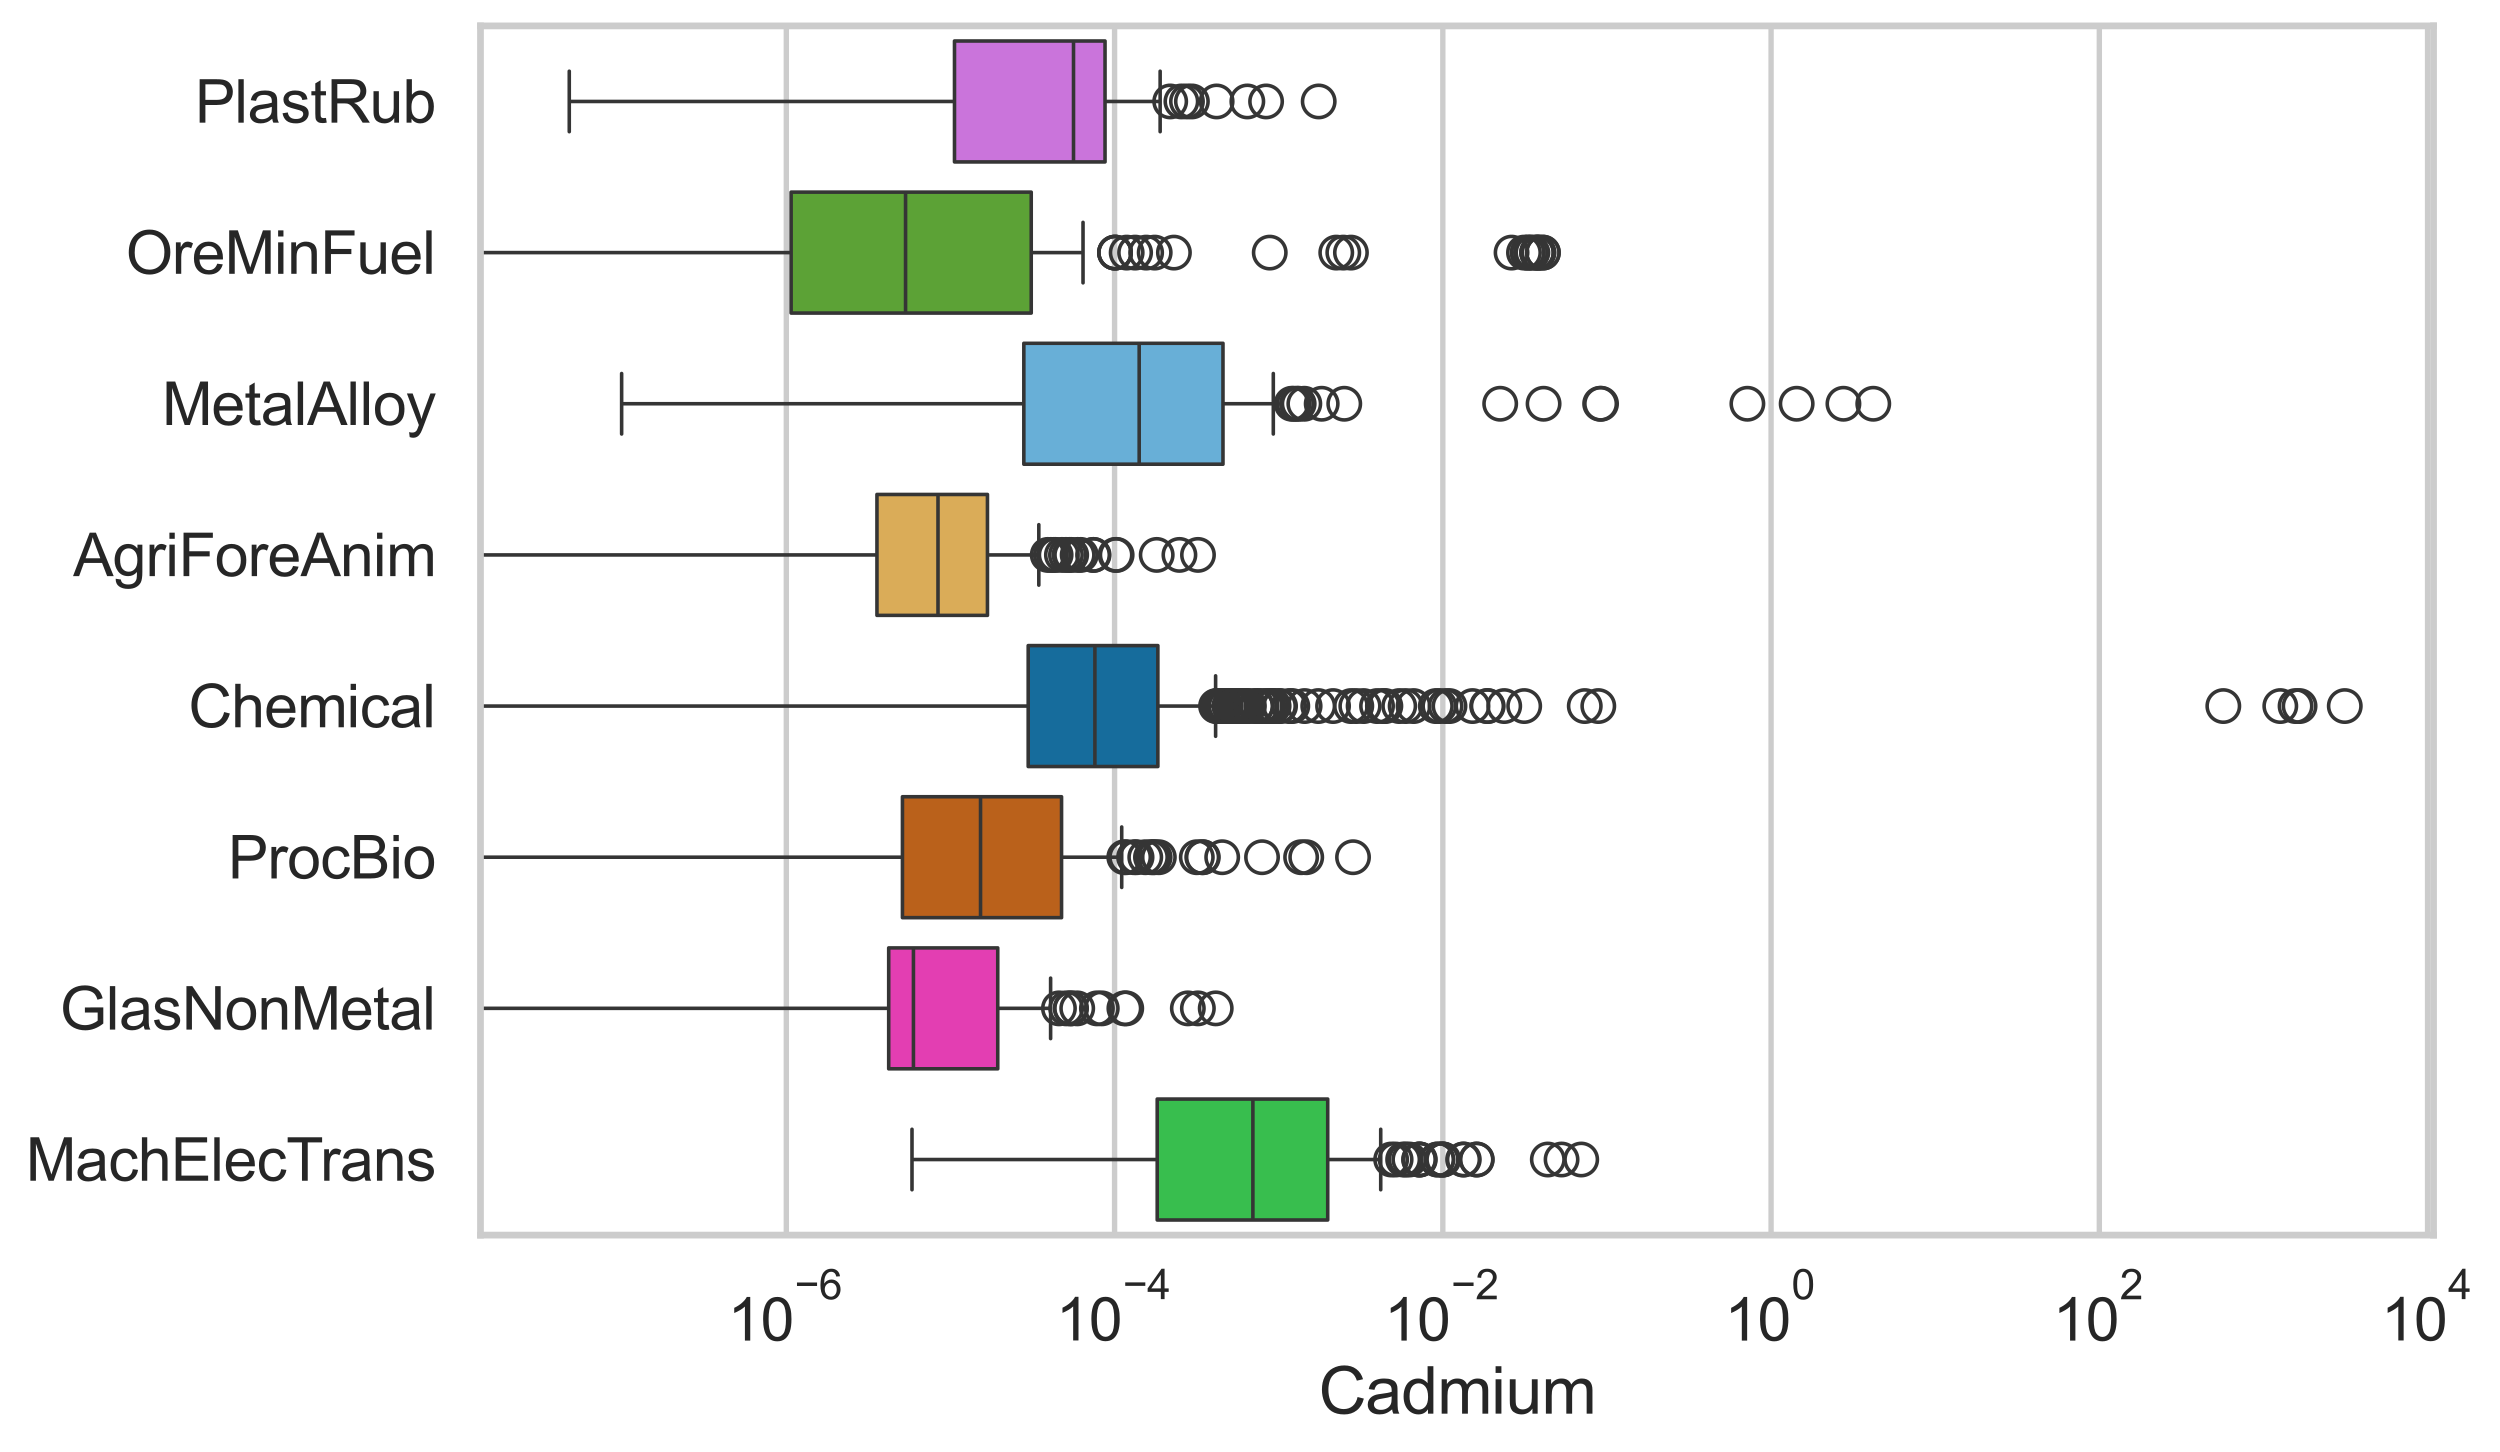<?xml version="1.0" encoding="utf-8" standalone="no"?>
<!DOCTYPE svg PUBLIC "-//W3C//DTD SVG 1.1//EN"
  "http://www.w3.org/Graphics/SVG/1.1/DTD/svg11.dtd">
<svg xmlns:xlink="http://www.w3.org/1999/xlink" width="695.625pt" height="404.121pt" viewBox="0 0 695.625 404.121" xmlns="http://www.w3.org/2000/svg" version="1.1">
 <defs>
  <style type="text/css">*{stroke-linejoin: round; stroke-linecap: butt}</style>
 </defs>
 <g id="figure_1">
  <g id="patch_1">
   <path d="M 0 404.121 
L 695.625 404.121 
L 695.625 0 
L 0 0 
z
" style="fill: #ffffff"/>
  </g>
  <g id="axes_1">
   <g id="patch_2">
    <path d="M 133.697 343.665 
L 677.133 343.665 
L 677.133 7.2 
L 133.697 7.2 
z
" style="fill: #ffffff"/>
   </g>
   <g id="matplotlib.axis_1">
    <g id="xtick_1">
     <g id="line2d_1">
      <path d="M 218.795 343.665 
L 218.795 7.2 
" clip-path="url(#pf2d8fa4c15)" style="fill: none; stroke: #cccccc; stroke-width: 1.5; stroke-linecap: round"/>
     </g>
     <g id="text_1">
      <!-- $\mathdefault{10^{-6}}$ -->
      <g style="fill: #262626" transform="translate(202.46 373.18) scale(0.165 -0.165)">
       <defs>
        <path id="ArialMT-31" d="M 2384 0 
L 1822 0 
L 1822 3584 
Q 1619 3391 1289 3197 
Q 959 3003 697 2906 
L 697 3450 
Q 1169 3672 1522 3987 
Q 1875 4303 2022 4600 
L 2384 4600 
L 2384 0 
z
" transform="scale(0.016)"/>
        <path id="ArialMT-30" d="M 266 2259 
Q 266 3072 433 3567 
Q 600 4063 929 4331 
Q 1259 4600 1759 4600 
Q 2128 4600 2406 4451 
Q 2684 4303 2865 4023 
Q 3047 3744 3150 3342 
Q 3253 2941 3253 2259 
Q 3253 1453 3087 958 
Q 2922 463 2592 192 
Q 2263 -78 1759 -78 
Q 1097 -78 719 397 
Q 266 969 266 2259 
z
M 844 2259 
Q 844 1131 1108 757 
Q 1372 384 1759 384 
Q 2147 384 2411 759 
Q 2675 1134 2675 2259 
Q 2675 3391 2411 3762 
Q 2147 4134 1753 4134 
Q 1366 4134 1134 3806 
Q 844 3388 844 2259 
z
" transform="scale(0.016)"/>
        <path id="ArialMT-2212" d="M 3381 1997 
L 356 1997 
L 356 2522 
L 3381 2522 
L 3381 1997 
z
" transform="scale(0.016)"/>
        <path id="ArialMT-36" d="M 3184 3459 
L 2625 3416 
Q 2550 3747 2413 3897 
Q 2184 4138 1850 4138 
Q 1581 4138 1378 3988 
Q 1113 3794 959 3422 
Q 806 3050 800 2363 
Q 1003 2672 1297 2822 
Q 1591 2972 1913 2972 
Q 2475 2972 2870 2558 
Q 3266 2144 3266 1488 
Q 3266 1056 3080 686 
Q 2894 316 2569 119 
Q 2244 -78 1831 -78 
Q 1128 -78 684 439 
Q 241 956 241 2144 
Q 241 3472 731 4075 
Q 1159 4600 1884 4600 
Q 2425 4600 2770 4297 
Q 3116 3994 3184 3459 
z
M 888 1484 
Q 888 1194 1011 928 
Q 1134 663 1356 523 
Q 1578 384 1822 384 
Q 2178 384 2434 671 
Q 2691 959 2691 1453 
Q 2691 1928 2437 2201 
Q 2184 2475 1800 2475 
Q 1419 2475 1153 2201 
Q 888 1928 888 1484 
z
" transform="scale(0.016)"/>
       </defs>
       <use xlink:href="#ArialMT-31" transform="translate(0 0.994)"/>
       <use xlink:href="#ArialMT-30" transform="translate(55.615 0.994)"/>
       <use xlink:href="#ArialMT-2212" transform="translate(112.973 70.688) scale(0.7)"/>
       <use xlink:href="#ArialMT-36" transform="translate(153.852 70.688) scale(0.7)"/>
      </g>
     </g>
    </g>
    <g id="xtick_2">
     <g id="line2d_2">
      <path d="M 310.131 343.665 
L 310.131 7.2 
" clip-path="url(#pf2d8fa4c15)" style="fill: none; stroke: #cccccc; stroke-width: 1.5; stroke-linecap: round"/>
     </g>
     <g id="text_2">
      <!-- $\mathdefault{10^{-4}}$ -->
      <g style="fill: #262626" transform="translate(293.796 373.015) scale(0.165 -0.165)">
       <defs>
        <path id="ArialMT-34" d="M 2069 0 
L 2069 1097 
L 81 1097 
L 81 1613 
L 2172 4581 
L 2631 4581 
L 2631 1613 
L 3250 1613 
L 3250 1097 
L 2631 1097 
L 2631 0 
L 2069 0 
z
M 2069 1613 
L 2069 3678 
L 634 1613 
L 2069 1613 
z
" transform="scale(0.016)"/>
       </defs>
       <use xlink:href="#ArialMT-31" transform="translate(0 0.202)"/>
       <use xlink:href="#ArialMT-30" transform="translate(55.615 0.202)"/>
       <use xlink:href="#ArialMT-2212" transform="translate(112.973 69.895) scale(0.7)"/>
       <use xlink:href="#ArialMT-34" transform="translate(153.852 69.895) scale(0.7)"/>
      </g>
     </g>
    </g>
    <g id="xtick_3">
     <g id="line2d_3">
      <path d="M 401.466 343.665 
L 401.466 7.2 
" clip-path="url(#pf2d8fa4c15)" style="fill: none; stroke: #cccccc; stroke-width: 1.5; stroke-linecap: round"/>
     </g>
     <g id="text_3">
      <!-- $\mathdefault{10^{-2}}$ -->
      <g style="fill: #262626" transform="translate(385.131 373.18) scale(0.165 -0.165)">
       <defs>
        <path id="ArialMT-32" d="M 3222 541 
L 3222 0 
L 194 0 
Q 188 203 259 391 
Q 375 700 629 1000 
Q 884 1300 1366 1694 
Q 2113 2306 2375 2664 
Q 2638 3022 2638 3341 
Q 2638 3675 2398 3904 
Q 2159 4134 1775 4134 
Q 1369 4134 1125 3890 
Q 881 3647 878 3216 
L 300 3275 
Q 359 3922 746 4261 
Q 1134 4600 1788 4600 
Q 2447 4600 2831 4234 
Q 3216 3869 3216 3328 
Q 3216 3053 3103 2787 
Q 2991 2522 2730 2228 
Q 2469 1934 1863 1422 
Q 1356 997 1212 845 
Q 1069 694 975 541 
L 3222 541 
z
" transform="scale(0.016)"/>
       </defs>
       <use xlink:href="#ArialMT-31" transform="translate(0 0.994)"/>
       <use xlink:href="#ArialMT-30" transform="translate(55.615 0.994)"/>
       <use xlink:href="#ArialMT-2212" transform="translate(112.973 70.688) scale(0.7)"/>
       <use xlink:href="#ArialMT-32" transform="translate(153.852 70.688) scale(0.7)"/>
      </g>
     </g>
    </g>
    <g id="xtick_4">
     <g id="line2d_4">
      <path d="M 492.802 343.665 
L 492.802 7.2 
" clip-path="url(#pf2d8fa4c15)" style="fill: none; stroke: #cccccc; stroke-width: 1.5; stroke-linecap: round"/>
     </g>
     <g id="text_4">
      <!-- $\mathdefault{10^{0}}$ -->
      <g style="fill: #262626" transform="translate(479.849 373.18) scale(0.165 -0.165)">
       <use xlink:href="#ArialMT-31" transform="translate(0 0.994)"/>
       <use xlink:href="#ArialMT-30" transform="translate(55.615 0.994)"/>
       <use xlink:href="#ArialMT-30" transform="translate(112.973 70.688) scale(0.7)"/>
      </g>
     </g>
    </g>
    <g id="xtick_5">
     <g id="line2d_5">
      <path d="M 584.137 343.665 
L 584.137 7.2 
" clip-path="url(#pf2d8fa4c15)" style="fill: none; stroke: #cccccc; stroke-width: 1.5; stroke-linecap: round"/>
     </g>
     <g id="text_5">
      <!-- $\mathdefault{10^{2}}$ -->
      <g style="fill: #262626" transform="translate(571.185 373.18) scale(0.165 -0.165)">
       <use xlink:href="#ArialMT-31" transform="translate(0 0.994)"/>
       <use xlink:href="#ArialMT-30" transform="translate(55.615 0.994)"/>
       <use xlink:href="#ArialMT-32" transform="translate(112.973 70.688) scale(0.7)"/>
      </g>
     </g>
    </g>
    <g id="xtick_6">
     <g id="line2d_6">
      <path d="M 675.473 343.665 
L 675.473 7.2 
" clip-path="url(#pf2d8fa4c15)" style="fill: none; stroke: #cccccc; stroke-width: 1.5; stroke-linecap: round"/>
     </g>
     <g id="text_6">
      <!-- $\mathdefault{10^{4}}$ -->
      <g style="fill: #262626" transform="translate(662.52 373.015) scale(0.165 -0.165)">
       <use xlink:href="#ArialMT-31" transform="translate(0 0.202)"/>
       <use xlink:href="#ArialMT-30" transform="translate(55.615 0.202)"/>
       <use xlink:href="#ArialMT-34" transform="translate(112.973 69.895) scale(0.7)"/>
      </g>
     </g>
    </g>
    <g id="text_7">
     <!-- Cadmium -->
     <g style="fill: #262626" transform="translate(366.908 393.344) scale(0.18 -0.18)">
      <defs>
       <path id="ArialMT-43" d="M 3763 1606 
L 4369 1453 
Q 4178 706 3683 314 
Q 3188 -78 2472 -78 
Q 1731 -78 1267 223 
Q 803 525 561 1097 
Q 319 1669 319 2325 
Q 319 3041 592 3573 
Q 866 4106 1370 4382 
Q 1875 4659 2481 4659 
Q 3169 4659 3637 4309 
Q 4106 3959 4291 3325 
L 3694 3184 
Q 3534 3684 3231 3912 
Q 2928 4141 2469 4141 
Q 1941 4141 1586 3887 
Q 1231 3634 1087 3207 
Q 944 2781 944 2328 
Q 944 1744 1114 1308 
Q 1284 872 1643 656 
Q 2003 441 2422 441 
Q 2931 441 3284 734 
Q 3638 1028 3763 1606 
z
" transform="scale(0.016)"/>
       <path id="ArialMT-61" d="M 2588 409 
Q 2275 144 1986 34 
Q 1697 -75 1366 -75 
Q 819 -75 525 192 
Q 231 459 231 875 
Q 231 1119 342 1320 
Q 453 1522 633 1644 
Q 813 1766 1038 1828 
Q 1203 1872 1538 1913 
Q 2219 1994 2541 2106 
Q 2544 2222 2544 2253 
Q 2544 2597 2384 2738 
Q 2169 2928 1744 2928 
Q 1347 2928 1158 2789 
Q 969 2650 878 2297 
L 328 2372 
Q 403 2725 575 2942 
Q 747 3159 1072 3276 
Q 1397 3394 1825 3394 
Q 2250 3394 2515 3294 
Q 2781 3194 2906 3042 
Q 3031 2891 3081 2659 
Q 3109 2516 3109 2141 
L 3109 1391 
Q 3109 606 3145 398 
Q 3181 191 3288 0 
L 2700 0 
Q 2613 175 2588 409 
z
M 2541 1666 
Q 2234 1541 1622 1453 
Q 1275 1403 1131 1340 
Q 988 1278 909 1158 
Q 831 1038 831 891 
Q 831 666 1001 516 
Q 1172 366 1500 366 
Q 1825 366 2078 508 
Q 2331 650 2450 897 
Q 2541 1088 2541 1459 
L 2541 1666 
z
" transform="scale(0.016)"/>
       <path id="ArialMT-64" d="M 2575 0 
L 2575 419 
Q 2259 -75 1647 -75 
Q 1250 -75 917 144 
Q 584 363 401 755 
Q 219 1147 219 1656 
Q 219 2153 384 2558 
Q 550 2963 881 3178 
Q 1213 3394 1622 3394 
Q 1922 3394 2156 3267 
Q 2391 3141 2538 2938 
L 2538 4581 
L 3097 4581 
L 3097 0 
L 2575 0 
z
M 797 1656 
Q 797 1019 1065 703 
Q 1334 388 1700 388 
Q 2069 388 2326 689 
Q 2584 991 2584 1609 
Q 2584 2291 2321 2609 
Q 2059 2928 1675 2928 
Q 1300 2928 1048 2622 
Q 797 2316 797 1656 
z
" transform="scale(0.016)"/>
       <path id="ArialMT-6d" d="M 422 0 
L 422 3319 
L 925 3319 
L 925 2853 
Q 1081 3097 1340 3245 
Q 1600 3394 1931 3394 
Q 2300 3394 2536 3241 
Q 2772 3088 2869 2813 
Q 3263 3394 3894 3394 
Q 4388 3394 4653 3120 
Q 4919 2847 4919 2278 
L 4919 0 
L 4359 0 
L 4359 2091 
Q 4359 2428 4304 2576 
Q 4250 2725 4106 2815 
Q 3963 2906 3769 2906 
Q 3419 2906 3187 2673 
Q 2956 2441 2956 1928 
L 2956 0 
L 2394 0 
L 2394 2156 
Q 2394 2531 2256 2718 
Q 2119 2906 1806 2906 
Q 1569 2906 1367 2781 
Q 1166 2656 1075 2415 
Q 984 2175 984 1722 
L 984 0 
L 422 0 
z
" transform="scale(0.016)"/>
       <path id="ArialMT-69" d="M 425 3934 
L 425 4581 
L 988 4581 
L 988 3934 
L 425 3934 
z
M 425 0 
L 425 3319 
L 988 3319 
L 988 0 
L 425 0 
z
" transform="scale(0.016)"/>
       <path id="ArialMT-75" d="M 2597 0 
L 2597 488 
Q 2209 -75 1544 -75 
Q 1250 -75 995 37 
Q 741 150 617 320 
Q 494 491 444 738 
Q 409 903 409 1263 
L 409 3319 
L 972 3319 
L 972 1478 
Q 972 1038 1006 884 
Q 1059 663 1231 536 
Q 1403 409 1656 409 
Q 1909 409 2131 539 
Q 2353 669 2445 892 
Q 2538 1116 2538 1541 
L 2538 3319 
L 3100 3319 
L 3100 0 
L 2597 0 
z
" transform="scale(0.016)"/>
      </defs>
      <use xlink:href="#ArialMT-43"/>
      <use xlink:href="#ArialMT-61" transform="translate(72.217 0)"/>
      <use xlink:href="#ArialMT-64" transform="translate(127.832 0)"/>
      <use xlink:href="#ArialMT-6d" transform="translate(183.447 0)"/>
      <use xlink:href="#ArialMT-69" transform="translate(266.748 0)"/>
      <use xlink:href="#ArialMT-75" transform="translate(288.965 0)"/>
      <use xlink:href="#ArialMT-6d" transform="translate(344.58 0)"/>
     </g>
    </g>
   </g>
   <g id="matplotlib.axis_2">
    <g id="ytick_1">
     <g id="text_8">
      <!-- PlastRub -->
      <g style="fill: #262626" transform="translate(54.248 34.134) scale(0.165 -0.165)">
       <defs>
        <path id="ArialMT-50" d="M 494 0 
L 494 4581 
L 2222 4581 
Q 2678 4581 2919 4538 
Q 3256 4481 3484 4323 
Q 3713 4166 3852 3881 
Q 3991 3597 3991 3256 
Q 3991 2672 3619 2267 
Q 3247 1863 2275 1863 
L 1100 1863 
L 1100 0 
L 494 0 
z
M 1100 2403 
L 2284 2403 
Q 2872 2403 3119 2622 
Q 3366 2841 3366 3238 
Q 3366 3525 3220 3729 
Q 3075 3934 2838 4000 
Q 2684 4041 2272 4041 
L 1100 4041 
L 1100 2403 
z
" transform="scale(0.016)"/>
        <path id="ArialMT-6c" d="M 409 0 
L 409 4581 
L 972 4581 
L 972 0 
L 409 0 
z
" transform="scale(0.016)"/>
        <path id="ArialMT-73" d="M 197 991 
L 753 1078 
Q 800 744 1014 566 
Q 1228 388 1613 388 
Q 2000 388 2187 545 
Q 2375 703 2375 916 
Q 2375 1106 2209 1216 
Q 2094 1291 1634 1406 
Q 1016 1563 777 1677 
Q 538 1791 414 1992 
Q 291 2194 291 2438 
Q 291 2659 392 2848 
Q 494 3038 669 3163 
Q 800 3259 1026 3326 
Q 1253 3394 1513 3394 
Q 1903 3394 2198 3281 
Q 2494 3169 2634 2976 
Q 2775 2784 2828 2463 
L 2278 2388 
Q 2241 2644 2061 2787 
Q 1881 2931 1553 2931 
Q 1166 2931 1000 2803 
Q 834 2675 834 2503 
Q 834 2394 903 2306 
Q 972 2216 1119 2156 
Q 1203 2125 1616 2013 
Q 2213 1853 2448 1751 
Q 2684 1650 2818 1456 
Q 2953 1263 2953 975 
Q 2953 694 2789 445 
Q 2625 197 2315 61 
Q 2006 -75 1616 -75 
Q 969 -75 630 194 
Q 291 463 197 991 
z
" transform="scale(0.016)"/>
        <path id="ArialMT-74" d="M 1650 503 
L 1731 6 
Q 1494 -44 1306 -44 
Q 1000 -44 831 53 
Q 663 150 594 308 
Q 525 466 525 972 
L 525 2881 
L 113 2881 
L 113 3319 
L 525 3319 
L 525 4141 
L 1084 4478 
L 1084 3319 
L 1650 3319 
L 1650 2881 
L 1084 2881 
L 1084 941 
Q 1084 700 1114 631 
Q 1144 563 1211 522 
Q 1278 481 1403 481 
Q 1497 481 1650 503 
z
" transform="scale(0.016)"/>
        <path id="ArialMT-52" d="M 503 0 
L 503 4581 
L 2534 4581 
Q 3147 4581 3465 4457 
Q 3784 4334 3975 4021 
Q 4166 3709 4166 3331 
Q 4166 2844 3850 2509 
Q 3534 2175 2875 2084 
Q 3116 1969 3241 1856 
Q 3506 1613 3744 1247 
L 4541 0 
L 3778 0 
L 3172 953 
Q 2906 1366 2734 1584 
Q 2563 1803 2427 1890 
Q 2291 1978 2150 2013 
Q 2047 2034 1813 2034 
L 1109 2034 
L 1109 0 
L 503 0 
z
M 1109 2559 
L 2413 2559 
Q 2828 2559 3062 2645 
Q 3297 2731 3419 2920 
Q 3541 3109 3541 3331 
Q 3541 3656 3305 3865 
Q 3069 4075 2559 4075 
L 1109 4075 
L 1109 2559 
z
" transform="scale(0.016)"/>
        <path id="ArialMT-62" d="M 941 0 
L 419 0 
L 419 4581 
L 981 4581 
L 981 2947 
Q 1338 3394 1891 3394 
Q 2197 3394 2470 3270 
Q 2744 3147 2920 2923 
Q 3097 2700 3197 2384 
Q 3297 2069 3297 1709 
Q 3297 856 2875 390 
Q 2453 -75 1863 -75 
Q 1275 -75 941 416 
L 941 0 
z
M 934 1684 
Q 934 1088 1097 822 
Q 1363 388 1816 388 
Q 2184 388 2453 708 
Q 2722 1028 2722 1663 
Q 2722 2313 2464 2622 
Q 2206 2931 1841 2931 
Q 1472 2931 1203 2611 
Q 934 2291 934 1684 
z
" transform="scale(0.016)"/>
       </defs>
       <use xlink:href="#ArialMT-50"/>
       <use xlink:href="#ArialMT-6c" transform="translate(66.699 0)"/>
       <use xlink:href="#ArialMT-61" transform="translate(88.916 0)"/>
       <use xlink:href="#ArialMT-73" transform="translate(144.531 0)"/>
       <use xlink:href="#ArialMT-74" transform="translate(194.531 0)"/>
       <use xlink:href="#ArialMT-52" transform="translate(222.314 0)"/>
       <use xlink:href="#ArialMT-75" transform="translate(294.531 0)"/>
       <use xlink:href="#ArialMT-62" transform="translate(350.146 0)"/>
      </g>
     </g>
    </g>
    <g id="ytick_2">
     <g id="text_9">
      <!-- OreMinFuel -->
      <g style="fill: #262626" transform="translate(35.013 76.192) scale(0.165 -0.165)">
       <defs>
        <path id="ArialMT-4f" d="M 309 2231 
Q 309 3372 921 4017 
Q 1534 4663 2503 4663 
Q 3138 4663 3647 4359 
Q 4156 4056 4423 3514 
Q 4691 2972 4691 2284 
Q 4691 1588 4409 1038 
Q 4128 488 3612 205 
Q 3097 -78 2500 -78 
Q 1853 -78 1343 234 
Q 834 547 571 1087 
Q 309 1628 309 2231 
z
M 934 2222 
Q 934 1394 1379 917 
Q 1825 441 2497 441 
Q 3181 441 3623 922 
Q 4066 1403 4066 2288 
Q 4066 2847 3877 3264 
Q 3688 3681 3323 3911 
Q 2959 4141 2506 4141 
Q 1863 4141 1398 3698 
Q 934 3256 934 2222 
z
" transform="scale(0.016)"/>
        <path id="ArialMT-72" d="M 416 0 
L 416 3319 
L 922 3319 
L 922 2816 
Q 1116 3169 1280 3281 
Q 1444 3394 1641 3394 
Q 1925 3394 2219 3213 
L 2025 2691 
Q 1819 2813 1613 2813 
Q 1428 2813 1281 2702 
Q 1134 2591 1072 2394 
Q 978 2094 978 1738 
L 978 0 
L 416 0 
z
" transform="scale(0.016)"/>
        <path id="ArialMT-65" d="M 2694 1069 
L 3275 997 
Q 3138 488 2766 206 
Q 2394 -75 1816 -75 
Q 1088 -75 661 373 
Q 234 822 234 1631 
Q 234 2469 665 2931 
Q 1097 3394 1784 3394 
Q 2450 3394 2872 2941 
Q 3294 2488 3294 1666 
Q 3294 1616 3291 1516 
L 816 1516 
Q 847 969 1125 678 
Q 1403 388 1819 388 
Q 2128 388 2347 550 
Q 2566 713 2694 1069 
z
M 847 1978 
L 2700 1978 
Q 2663 2397 2488 2606 
Q 2219 2931 1791 2931 
Q 1403 2931 1139 2672 
Q 875 2413 847 1978 
z
" transform="scale(0.016)"/>
        <path id="ArialMT-4d" d="M 475 0 
L 475 4581 
L 1388 4581 
L 2472 1338 
Q 2622 884 2691 659 
Q 2769 909 2934 1394 
L 4031 4581 
L 4847 4581 
L 4847 0 
L 4263 0 
L 4263 3834 
L 2931 0 
L 2384 0 
L 1059 3900 
L 1059 0 
L 475 0 
z
" transform="scale(0.016)"/>
        <path id="ArialMT-6e" d="M 422 0 
L 422 3319 
L 928 3319 
L 928 2847 
Q 1294 3394 1984 3394 
Q 2284 3394 2536 3286 
Q 2788 3178 2913 3003 
Q 3038 2828 3088 2588 
Q 3119 2431 3119 2041 
L 3119 0 
L 2556 0 
L 2556 2019 
Q 2556 2363 2490 2533 
Q 2425 2703 2258 2804 
Q 2091 2906 1866 2906 
Q 1506 2906 1245 2678 
Q 984 2450 984 1813 
L 984 0 
L 422 0 
z
" transform="scale(0.016)"/>
        <path id="ArialMT-46" d="M 525 0 
L 525 4581 
L 3616 4581 
L 3616 4041 
L 1131 4041 
L 1131 2622 
L 3281 2622 
L 3281 2081 
L 1131 2081 
L 1131 0 
L 525 0 
z
" transform="scale(0.016)"/>
       </defs>
       <use xlink:href="#ArialMT-4f"/>
       <use xlink:href="#ArialMT-72" transform="translate(77.783 0)"/>
       <use xlink:href="#ArialMT-65" transform="translate(111.084 0)"/>
       <use xlink:href="#ArialMT-4d" transform="translate(166.699 0)"/>
       <use xlink:href="#ArialMT-69" transform="translate(250 0)"/>
       <use xlink:href="#ArialMT-6e" transform="translate(272.217 0)"/>
       <use xlink:href="#ArialMT-46" transform="translate(327.832 0)"/>
       <use xlink:href="#ArialMT-75" transform="translate(388.916 0)"/>
       <use xlink:href="#ArialMT-65" transform="translate(444.531 0)"/>
       <use xlink:href="#ArialMT-6c" transform="translate(500.146 0)"/>
      </g>
     </g>
    </g>
    <g id="ytick_3">
     <g id="text_10">
      <!-- MetalAlloy -->
      <g style="fill: #262626" transform="translate(45.088 118.25) scale(0.165 -0.165)">
       <defs>
        <path id="ArialMT-41" d="M -9 0 
L 1750 4581 
L 2403 4581 
L 4278 0 
L 3588 0 
L 3053 1388 
L 1138 1388 
L 634 0 
L -9 0 
z
M 1313 1881 
L 2866 1881 
L 2388 3150 
Q 2169 3728 2063 4100 
Q 1975 3659 1816 3225 
L 1313 1881 
z
" transform="scale(0.016)"/>
        <path id="ArialMT-6f" d="M 213 1659 
Q 213 2581 725 3025 
Q 1153 3394 1769 3394 
Q 2453 3394 2887 2945 
Q 3322 2497 3322 1706 
Q 3322 1066 3130 698 
Q 2938 331 2570 128 
Q 2203 -75 1769 -75 
Q 1072 -75 642 372 
Q 213 819 213 1659 
z
M 791 1659 
Q 791 1022 1069 705 
Q 1347 388 1769 388 
Q 2188 388 2466 706 
Q 2744 1025 2744 1678 
Q 2744 2294 2464 2611 
Q 2184 2928 1769 2928 
Q 1347 2928 1069 2612 
Q 791 2297 791 1659 
z
" transform="scale(0.016)"/>
        <path id="ArialMT-79" d="M 397 -1278 
L 334 -750 
Q 519 -800 656 -800 
Q 844 -800 956 -737 
Q 1069 -675 1141 -563 
Q 1194 -478 1313 -144 
Q 1328 -97 1363 -6 
L 103 3319 
L 709 3319 
L 1400 1397 
Q 1534 1031 1641 628 
Q 1738 1016 1872 1384 
L 2581 3319 
L 3144 3319 
L 1881 -56 
Q 1678 -603 1566 -809 
Q 1416 -1088 1222 -1217 
Q 1028 -1347 759 -1347 
Q 597 -1347 397 -1278 
z
" transform="scale(0.016)"/>
       </defs>
       <use xlink:href="#ArialMT-4d"/>
       <use xlink:href="#ArialMT-65" transform="translate(83.301 0)"/>
       <use xlink:href="#ArialMT-74" transform="translate(138.916 0)"/>
       <use xlink:href="#ArialMT-61" transform="translate(166.699 0)"/>
       <use xlink:href="#ArialMT-6c" transform="translate(222.314 0)"/>
       <use xlink:href="#ArialMT-41" transform="translate(244.531 0)"/>
       <use xlink:href="#ArialMT-6c" transform="translate(311.23 0)"/>
       <use xlink:href="#ArialMT-6c" transform="translate(333.447 0)"/>
       <use xlink:href="#ArialMT-6f" transform="translate(355.664 0)"/>
       <use xlink:href="#ArialMT-79" transform="translate(411.279 0)"/>
      </g>
     </g>
    </g>
    <g id="ytick_4">
     <g id="text_11">
      <!-- AgriForeAnim -->
      <g style="fill: #262626" transform="translate(20.341 160.308) scale(0.165 -0.165)">
       <defs>
        <path id="ArialMT-67" d="M 319 -275 
L 866 -356 
Q 900 -609 1056 -725 
Q 1266 -881 1628 -881 
Q 2019 -881 2231 -725 
Q 2444 -569 2519 -288 
Q 2563 -116 2559 434 
Q 2191 0 1641 0 
Q 956 0 581 494 
Q 206 988 206 1678 
Q 206 2153 378 2554 
Q 550 2956 876 3175 
Q 1203 3394 1644 3394 
Q 2231 3394 2613 2919 
L 2613 3319 
L 3131 3319 
L 3131 450 
Q 3131 -325 2973 -648 
Q 2816 -972 2473 -1159 
Q 2131 -1347 1631 -1347 
Q 1038 -1347 672 -1080 
Q 306 -813 319 -275 
z
M 784 1719 
Q 784 1066 1043 766 
Q 1303 466 1694 466 
Q 2081 466 2343 764 
Q 2606 1063 2606 1700 
Q 2606 2309 2336 2618 
Q 2066 2928 1684 2928 
Q 1309 2928 1046 2623 
Q 784 2319 784 1719 
z
" transform="scale(0.016)"/>
       </defs>
       <use xlink:href="#ArialMT-41"/>
       <use xlink:href="#ArialMT-67" transform="translate(66.699 0)"/>
       <use xlink:href="#ArialMT-72" transform="translate(122.314 0)"/>
       <use xlink:href="#ArialMT-69" transform="translate(155.615 0)"/>
       <use xlink:href="#ArialMT-46" transform="translate(177.832 0)"/>
       <use xlink:href="#ArialMT-6f" transform="translate(238.916 0)"/>
       <use xlink:href="#ArialMT-72" transform="translate(294.531 0)"/>
       <use xlink:href="#ArialMT-65" transform="translate(327.832 0)"/>
       <use xlink:href="#ArialMT-41" transform="translate(383.447 0)"/>
       <use xlink:href="#ArialMT-6e" transform="translate(450.146 0)"/>
       <use xlink:href="#ArialMT-69" transform="translate(505.762 0)"/>
       <use xlink:href="#ArialMT-6d" transform="translate(527.979 0)"/>
      </g>
     </g>
    </g>
    <g id="ytick_5">
     <g id="text_12">
      <!-- Chemical -->
      <g style="fill: #262626" transform="translate(52.428 202.366) scale(0.165 -0.165)">
       <defs>
        <path id="ArialMT-68" d="M 422 0 
L 422 4581 
L 984 4581 
L 984 2938 
Q 1378 3394 1978 3394 
Q 2347 3394 2619 3248 
Q 2891 3103 3008 2847 
Q 3125 2591 3125 2103 
L 3125 0 
L 2563 0 
L 2563 2103 
Q 2563 2525 2380 2717 
Q 2197 2909 1863 2909 
Q 1613 2909 1392 2779 
Q 1172 2650 1078 2428 
Q 984 2206 984 1816 
L 984 0 
L 422 0 
z
" transform="scale(0.016)"/>
        <path id="ArialMT-63" d="M 2588 1216 
L 3141 1144 
Q 3050 572 2676 248 
Q 2303 -75 1759 -75 
Q 1078 -75 664 370 
Q 250 816 250 1647 
Q 250 2184 428 2587 
Q 606 2991 970 3192 
Q 1334 3394 1763 3394 
Q 2303 3394 2647 3120 
Q 2991 2847 3088 2344 
L 2541 2259 
Q 2463 2594 2264 2762 
Q 2066 2931 1784 2931 
Q 1359 2931 1093 2626 
Q 828 2322 828 1663 
Q 828 994 1084 691 
Q 1341 388 1753 388 
Q 2084 388 2306 591 
Q 2528 794 2588 1216 
z
" transform="scale(0.016)"/>
       </defs>
       <use xlink:href="#ArialMT-43"/>
       <use xlink:href="#ArialMT-68" transform="translate(72.217 0)"/>
       <use xlink:href="#ArialMT-65" transform="translate(127.832 0)"/>
       <use xlink:href="#ArialMT-6d" transform="translate(183.447 0)"/>
       <use xlink:href="#ArialMT-69" transform="translate(266.748 0)"/>
       <use xlink:href="#ArialMT-63" transform="translate(288.965 0)"/>
       <use xlink:href="#ArialMT-61" transform="translate(338.965 0)"/>
       <use xlink:href="#ArialMT-6c" transform="translate(394.58 0)"/>
      </g>
     </g>
    </g>
    <g id="ytick_6">
     <g id="text_13">
      <!-- ProcBio -->
      <g style="fill: #262626" transform="translate(63.424 244.425) scale(0.165 -0.165)">
       <defs>
        <path id="ArialMT-42" d="M 469 0 
L 469 4581 
L 2188 4581 
Q 2713 4581 3030 4442 
Q 3347 4303 3526 4014 
Q 3706 3725 3706 3409 
Q 3706 3116 3547 2856 
Q 3388 2597 3066 2438 
Q 3481 2316 3704 2022 
Q 3928 1728 3928 1328 
Q 3928 1006 3792 729 
Q 3656 453 3456 303 
Q 3256 153 2954 76 
Q 2653 0 2216 0 
L 469 0 
z
M 1075 2656 
L 2066 2656 
Q 2469 2656 2644 2709 
Q 2875 2778 2992 2937 
Q 3109 3097 3109 3338 
Q 3109 3566 3000 3739 
Q 2891 3913 2687 3977 
Q 2484 4041 1991 4041 
L 1075 4041 
L 1075 2656 
z
M 1075 541 
L 2216 541 
Q 2509 541 2628 563 
Q 2838 600 2978 687 
Q 3119 775 3209 942 
Q 3300 1109 3300 1328 
Q 3300 1584 3169 1773 
Q 3038 1963 2805 2039 
Q 2572 2116 2134 2116 
L 1075 2116 
L 1075 541 
z
" transform="scale(0.016)"/>
       </defs>
       <use xlink:href="#ArialMT-50"/>
       <use xlink:href="#ArialMT-72" transform="translate(66.699 0)"/>
       <use xlink:href="#ArialMT-6f" transform="translate(100 0)"/>
       <use xlink:href="#ArialMT-63" transform="translate(155.615 0)"/>
       <use xlink:href="#ArialMT-42" transform="translate(205.615 0)"/>
       <use xlink:href="#ArialMT-69" transform="translate(272.314 0)"/>
       <use xlink:href="#ArialMT-6f" transform="translate(294.531 0)"/>
      </g>
     </g>
    </g>
    <g id="ytick_7">
     <g id="text_14">
      <!-- GlasNonMetal -->
      <g style="fill: #262626" transform="translate(16.659 286.483) scale(0.165 -0.165)">
       <defs>
        <path id="ArialMT-47" d="M 2638 1797 
L 2638 2334 
L 4578 2338 
L 4578 638 
Q 4131 281 3656 101 
Q 3181 -78 2681 -78 
Q 2006 -78 1454 211 
Q 903 500 622 1047 
Q 341 1594 341 2269 
Q 341 2938 620 3517 
Q 900 4097 1425 4378 
Q 1950 4659 2634 4659 
Q 3131 4659 3532 4498 
Q 3934 4338 4162 4050 
Q 4391 3763 4509 3300 
L 3963 3150 
Q 3859 3500 3706 3700 
Q 3553 3900 3268 4020 
Q 2984 4141 2638 4141 
Q 2222 4141 1919 4014 
Q 1616 3888 1430 3681 
Q 1244 3475 1141 3228 
Q 966 2803 966 2306 
Q 966 1694 1177 1281 
Q 1388 869 1791 669 
Q 2194 469 2647 469 
Q 3041 469 3416 620 
Q 3791 772 3984 944 
L 3984 1797 
L 2638 1797 
z
" transform="scale(0.016)"/>
        <path id="ArialMT-4e" d="M 488 0 
L 488 4581 
L 1109 4581 
L 3516 984 
L 3516 4581 
L 4097 4581 
L 4097 0 
L 3475 0 
L 1069 3600 
L 1069 0 
L 488 0 
z
" transform="scale(0.016)"/>
       </defs>
       <use xlink:href="#ArialMT-47"/>
       <use xlink:href="#ArialMT-6c" transform="translate(77.783 0)"/>
       <use xlink:href="#ArialMT-61" transform="translate(100 0)"/>
       <use xlink:href="#ArialMT-73" transform="translate(155.615 0)"/>
       <use xlink:href="#ArialMT-4e" transform="translate(205.615 0)"/>
       <use xlink:href="#ArialMT-6f" transform="translate(277.832 0)"/>
       <use xlink:href="#ArialMT-6e" transform="translate(333.447 0)"/>
       <use xlink:href="#ArialMT-4d" transform="translate(389.062 0)"/>
       <use xlink:href="#ArialMT-65" transform="translate(472.363 0)"/>
       <use xlink:href="#ArialMT-74" transform="translate(527.979 0)"/>
       <use xlink:href="#ArialMT-61" transform="translate(555.762 0)"/>
       <use xlink:href="#ArialMT-6c" transform="translate(611.377 0)"/>
      </g>
     </g>
    </g>
    <g id="ytick_8">
     <g id="text_15">
      <!-- MachElecTrans -->
      <g style="fill: #262626" transform="translate(7.2 328.541) scale(0.165 -0.165)">
       <defs>
        <path id="ArialMT-45" d="M 506 0 
L 506 4581 
L 3819 4581 
L 3819 4041 
L 1113 4041 
L 1113 2638 
L 3647 2638 
L 3647 2100 
L 1113 2100 
L 1113 541 
L 3925 541 
L 3925 0 
L 506 0 
z
" transform="scale(0.016)"/>
        <path id="ArialMT-54" d="M 1659 0 
L 1659 4041 
L 150 4041 
L 150 4581 
L 3781 4581 
L 3781 4041 
L 2266 4041 
L 2266 0 
L 1659 0 
z
" transform="scale(0.016)"/>
       </defs>
       <use xlink:href="#ArialMT-4d"/>
       <use xlink:href="#ArialMT-61" transform="translate(83.301 0)"/>
       <use xlink:href="#ArialMT-63" transform="translate(138.916 0)"/>
       <use xlink:href="#ArialMT-68" transform="translate(188.916 0)"/>
       <use xlink:href="#ArialMT-45" transform="translate(244.531 0)"/>
       <use xlink:href="#ArialMT-6c" transform="translate(311.23 0)"/>
       <use xlink:href="#ArialMT-65" transform="translate(333.447 0)"/>
       <use xlink:href="#ArialMT-63" transform="translate(389.062 0)"/>
       <use xlink:href="#ArialMT-54" transform="translate(439.062 0)"/>
       <use xlink:href="#ArialMT-72" transform="translate(496.396 0)"/>
       <use xlink:href="#ArialMT-61" transform="translate(529.697 0)"/>
       <use xlink:href="#ArialMT-6e" transform="translate(585.312 0)"/>
       <use xlink:href="#ArialMT-73" transform="translate(640.928 0)"/>
      </g>
     </g>
    </g>
   </g>
   <g id="patch_3">
    <path d="M 265.589 11.406 
L 265.589 45.052 
L 307.475 45.052 
L 307.475 11.406 
L 265.589 11.406 
z
" clip-path="url(#pf2d8fa4c15)" style="fill: #ca74db; stroke: #353535; stroke-linejoin: miter"/>
   </g>
   <g id="line2d_7">
    <path d="M 265.589 28.229 
L 158.399 28.229 
" clip-path="url(#pf2d8fa4c15)" style="fill: none; stroke: #353535"/>
   </g>
   <g id="line2d_8">
    <path d="M 307.475 28.229 
L 322.81 28.229 
" clip-path="url(#pf2d8fa4c15)" style="fill: none; stroke: #353535"/>
   </g>
   <g id="line2d_9">
    <path d="M 158.399 19.817 
L 158.399 36.641 
" clip-path="url(#pf2d8fa4c15)" style="fill: none; stroke: #353535; stroke-linecap: round"/>
   </g>
   <g id="line2d_10">
    <path d="M 322.81 19.817 
L 322.81 36.641 
" clip-path="url(#pf2d8fa4c15)" style="fill: none; stroke: #353535; stroke-linecap: round"/>
   </g>
   <g id="line2d_11">
    <defs>
     <path id="ma217ca6def" d="M 0 4.5 
C 1.193 4.5 2.338 4.026 3.182 3.182 
C 4.026 2.338 4.5 1.193 4.5 0 
C 4.5 -1.193 4.026 -2.338 3.182 -3.182 
C 2.338 -4.026 1.193 -4.5 0 -4.5 
C -1.193 -4.5 -2.338 -4.026 -3.182 -3.182 
C -4.026 -2.338 -4.5 -1.193 -4.5 0 
C -4.5 1.193 -4.026 2.338 -3.182 3.182 
C -2.338 4.026 -1.193 4.5 0 4.5 
z
" style="stroke: #353535"/>
    </defs>
    <g clip-path="url(#pf2d8fa4c15)">
     <use xlink:href="#ma217ca6def" x="331.643" y="28.229" style="fill-opacity: 0; stroke: #353535"/>
     <use xlink:href="#ma217ca6def" x="366.927" y="28.229" style="fill-opacity: 0; stroke: #353535"/>
     <use xlink:href="#ma217ca6def" x="325.609" y="28.229" style="fill-opacity: 0; stroke: #353535"/>
     <use xlink:href="#ma217ca6def" x="352.289" y="28.229" style="fill-opacity: 0; stroke: #353535"/>
     <use xlink:href="#ma217ca6def" x="347.073" y="28.229" style="fill-opacity: 0; stroke: #353535"/>
     <use xlink:href="#ma217ca6def" x="330.273" y="28.229" style="fill-opacity: 0; stroke: #353535"/>
     <use xlink:href="#ma217ca6def" x="328.725" y="28.229" style="fill-opacity: 0; stroke: #353535"/>
     <use xlink:href="#ma217ca6def" x="338.526" y="28.229" style="fill-opacity: 0; stroke: #353535"/>
    </g>
   </g>
   <g id="patch_4">
    <path d="M 220.128 53.464 
L 220.128 87.11 
L 286.939 87.11 
L 286.939 53.464 
L 220.128 53.464 
z
" clip-path="url(#pf2d8fa4c15)" style="fill: #5ca236; stroke: #353535; stroke-linejoin: miter"/>
   </g>
   <g id="line2d_12">
    <path d="M 220.128 70.287 
L -1 70.287 
" clip-path="url(#pf2d8fa4c15)" style="fill: none; stroke: #353535"/>
   </g>
   <g id="line2d_13">
    <path d="M 286.939 70.287 
L 301.351 70.287 
" clip-path="url(#pf2d8fa4c15)" style="fill: none; stroke: #353535"/>
   </g>
   <g id="line2d_14">
    <path clip-path="url(#pf2d8fa4c15)" style="fill: none; stroke: #353535; stroke-linecap: round"/>
   </g>
   <g id="line2d_15">
    <path d="M 301.351 61.875 
L 301.351 78.699 
" clip-path="url(#pf2d8fa4c15)" style="fill: none; stroke: #353535; stroke-linecap: round"/>
   </g>
   <g id="line2d_16">
    <g clip-path="url(#pf2d8fa4c15)">
     <use xlink:href="#ma217ca6def" x="428.115" y="70.287" style="fill-opacity: 0; stroke: #353535"/>
     <use xlink:href="#ma217ca6def" x="425.097" y="70.287" style="fill-opacity: 0; stroke: #353535"/>
     <use xlink:href="#ma217ca6def" x="429.315" y="70.287" style="fill-opacity: 0; stroke: #353535"/>
     <use xlink:href="#ma217ca6def" x="315.84" y="70.287" style="fill-opacity: 0; stroke: #353535"/>
     <use xlink:href="#ma217ca6def" x="425.104" y="70.287" style="fill-opacity: 0; stroke: #353535"/>
     <use xlink:href="#ma217ca6def" x="326.643" y="70.287" style="fill-opacity: 0; stroke: #353535"/>
     <use xlink:href="#ma217ca6def" x="313.494" y="70.287" style="fill-opacity: 0; stroke: #353535"/>
     <use xlink:href="#ma217ca6def" x="310.248" y="70.287" style="fill-opacity: 0; stroke: #353535"/>
     <use xlink:href="#ma217ca6def" x="427.75" y="70.287" style="fill-opacity: 0; stroke: #353535"/>
     <use xlink:href="#ma217ca6def" x="424.048" y="70.287" style="fill-opacity: 0; stroke: #353535"/>
     <use xlink:href="#ma217ca6def" x="427.757" y="70.287" style="fill-opacity: 0; stroke: #353535"/>
     <use xlink:href="#ma217ca6def" x="318.911" y="70.287" style="fill-opacity: 0; stroke: #353535"/>
     <use xlink:href="#ma217ca6def" x="427.689" y="70.287" style="fill-opacity: 0; stroke: #353535"/>
     <use xlink:href="#ma217ca6def" x="373.773" y="70.287" style="fill-opacity: 0; stroke: #353535"/>
     <use xlink:href="#ma217ca6def" x="375.896" y="70.287" style="fill-opacity: 0; stroke: #353535"/>
     <use xlink:href="#ma217ca6def" x="353.306" y="70.287" style="fill-opacity: 0; stroke: #353535"/>
     <use xlink:href="#ma217ca6def" x="310.248" y="70.287" style="fill-opacity: 0; stroke: #353535"/>
     <use xlink:href="#ma217ca6def" x="310.248" y="70.287" style="fill-opacity: 0; stroke: #353535"/>
     <use xlink:href="#ma217ca6def" x="420.589" y="70.287" style="fill-opacity: 0; stroke: #353535"/>
     <use xlink:href="#ma217ca6def" x="371.814" y="70.287" style="fill-opacity: 0; stroke: #353535"/>
     <use xlink:href="#ma217ca6def" x="425.993" y="70.287" style="fill-opacity: 0; stroke: #353535"/>
     <use xlink:href="#ma217ca6def" x="426.387" y="70.287" style="fill-opacity: 0; stroke: #353535"/>
     <use xlink:href="#ma217ca6def" x="429.308" y="70.287" style="fill-opacity: 0; stroke: #353535"/>
     <use xlink:href="#ma217ca6def" x="321.295" y="70.287" style="fill-opacity: 0; stroke: #353535"/>
    </g>
   </g>
   <g id="patch_5">
    <path d="M 284.88 95.522 
L 284.88 129.168 
L 340.293 129.168 
L 340.293 95.522 
L 284.88 95.522 
z
" clip-path="url(#pf2d8fa4c15)" style="fill: #68afd7; stroke: #353535; stroke-linejoin: miter"/>
   </g>
   <g id="line2d_17">
    <path d="M 284.88 112.345 
L 172.969 112.345 
" clip-path="url(#pf2d8fa4c15)" style="fill: none; stroke: #353535"/>
   </g>
   <g id="line2d_18">
    <path d="M 340.293 112.345 
L 354.297 112.345 
" clip-path="url(#pf2d8fa4c15)" style="fill: none; stroke: #353535"/>
   </g>
   <g id="line2d_19">
    <path d="M 172.969 103.934 
L 172.969 120.757 
" clip-path="url(#pf2d8fa4c15)" style="fill: none; stroke: #353535; stroke-linecap: round"/>
   </g>
   <g id="line2d_20">
    <path d="M 354.297 103.934 
L 354.297 120.757 
" clip-path="url(#pf2d8fa4c15)" style="fill: none; stroke: #353535; stroke-linecap: round"/>
   </g>
   <g id="line2d_21">
    <g clip-path="url(#pf2d8fa4c15)">
     <use xlink:href="#ma217ca6def" x="499.922" y="112.345" style="fill-opacity: 0; stroke: #353535"/>
     <use xlink:href="#ma217ca6def" x="361.351" y="112.345" style="fill-opacity: 0; stroke: #353535"/>
     <use xlink:href="#ma217ca6def" x="486.212" y="112.345" style="fill-opacity: 0; stroke: #353535"/>
     <use xlink:href="#ma217ca6def" x="362.929" y="112.345" style="fill-opacity: 0; stroke: #353535"/>
     <use xlink:href="#ma217ca6def" x="445.492" y="112.345" style="fill-opacity: 0; stroke: #353535"/>
     <use xlink:href="#ma217ca6def" x="512.934" y="112.345" style="fill-opacity: 0; stroke: #353535"/>
     <use xlink:href="#ma217ca6def" x="417.428" y="112.345" style="fill-opacity: 0; stroke: #353535"/>
     <use xlink:href="#ma217ca6def" x="359.417" y="112.345" style="fill-opacity: 0; stroke: #353535"/>
     <use xlink:href="#ma217ca6def" x="445.241" y="112.345" style="fill-opacity: 0; stroke: #353535"/>
     <use xlink:href="#ma217ca6def" x="374.042" y="112.345" style="fill-opacity: 0; stroke: #353535"/>
     <use xlink:href="#ma217ca6def" x="360.877" y="112.345" style="fill-opacity: 0; stroke: #353535"/>
     <use xlink:href="#ma217ca6def" x="367.76" y="112.345" style="fill-opacity: 0; stroke: #353535"/>
     <use xlink:href="#ma217ca6def" x="521.237" y="112.345" style="fill-opacity: 0; stroke: #353535"/>
     <use xlink:href="#ma217ca6def" x="429.501" y="112.345" style="fill-opacity: 0; stroke: #353535"/>
     <use xlink:href="#ma217ca6def" x="359.96" y="112.345" style="fill-opacity: 0; stroke: #353535"/>
    </g>
   </g>
   <g id="patch_6">
    <path d="M 244.012 137.58 
L 244.012 171.226 
L 274.76 171.226 
L 274.76 137.58 
L 244.012 137.58 
z
" clip-path="url(#pf2d8fa4c15)" style="fill: #daac58; stroke: #353535; stroke-linejoin: miter"/>
   </g>
   <g id="line2d_22">
    <path d="M 244.012 154.403 
L -1 154.403 
" clip-path="url(#pf2d8fa4c15)" style="fill: none; stroke: #353535"/>
   </g>
   <g id="line2d_23">
    <path d="M 274.76 154.403 
L 289.051 154.403 
" clip-path="url(#pf2d8fa4c15)" style="fill: none; stroke: #353535"/>
   </g>
   <g id="line2d_24">
    <path clip-path="url(#pf2d8fa4c15)" style="fill: none; stroke: #353535; stroke-linecap: round"/>
   </g>
   <g id="line2d_25">
    <path d="M 289.051 145.992 
L 289.051 162.815 
" clip-path="url(#pf2d8fa4c15)" style="fill: none; stroke: #353535; stroke-linecap: round"/>
   </g>
   <g id="line2d_26">
    <g clip-path="url(#pf2d8fa4c15)">
     <use xlink:href="#ma217ca6def" x="296.6" y="154.403" style="fill-opacity: 0; stroke: #353535"/>
     <use xlink:href="#ma217ca6def" x="328.175" y="154.403" style="fill-opacity: 0; stroke: #353535"/>
     <use xlink:href="#ma217ca6def" x="292.403" y="154.403" style="fill-opacity: 0; stroke: #353535"/>
     <use xlink:href="#ma217ca6def" x="304.171" y="154.403" style="fill-opacity: 0; stroke: #353535"/>
     <use xlink:href="#ma217ca6def" x="310.398" y="154.403" style="fill-opacity: 0; stroke: #353535"/>
     <use xlink:href="#ma217ca6def" x="293.722" y="154.403" style="fill-opacity: 0; stroke: #353535"/>
     <use xlink:href="#ma217ca6def" x="310.705" y="154.403" style="fill-opacity: 0; stroke: #353535"/>
     <use xlink:href="#ma217ca6def" x="333.338" y="154.403" style="fill-opacity: 0; stroke: #353535"/>
     <use xlink:href="#ma217ca6def" x="298.056" y="154.403" style="fill-opacity: 0; stroke: #353535"/>
     <use xlink:href="#ma217ca6def" x="295.476" y="154.403" style="fill-opacity: 0; stroke: #353535"/>
     <use xlink:href="#ma217ca6def" x="304.283" y="154.403" style="fill-opacity: 0; stroke: #353535"/>
     <use xlink:href="#ma217ca6def" x="300.727" y="154.403" style="fill-opacity: 0; stroke: #353535"/>
     <use xlink:href="#ma217ca6def" x="321.853" y="154.403" style="fill-opacity: 0; stroke: #353535"/>
     <use xlink:href="#ma217ca6def" x="293.252" y="154.403" style="fill-opacity: 0; stroke: #353535"/>
     <use xlink:href="#ma217ca6def" x="291.53" y="154.403" style="fill-opacity: 0; stroke: #353535"/>
     <use xlink:href="#ma217ca6def" x="297.578" y="154.403" style="fill-opacity: 0; stroke: #353535"/>
     <use xlink:href="#ma217ca6def" x="299.862" y="154.403" style="fill-opacity: 0; stroke: #353535"/>
    </g>
   </g>
   <g id="patch_7">
    <path d="M 286.097 179.638 
L 286.097 213.285 
L 322.176 213.285 
L 322.176 179.638 
L 286.097 179.638 
z
" clip-path="url(#pf2d8fa4c15)" style="fill: #166c9c; stroke: #353535; stroke-linejoin: miter"/>
   </g>
   <g id="line2d_27">
    <path d="M 286.097 196.461 
L -1 196.461 
" clip-path="url(#pf2d8fa4c15)" style="fill: none; stroke: #353535"/>
   </g>
   <g id="line2d_28">
    <path d="M 322.176 196.461 
L 338.244 196.461 
" clip-path="url(#pf2d8fa4c15)" style="fill: none; stroke: #353535"/>
   </g>
   <g id="line2d_29">
    <path clip-path="url(#pf2d8fa4c15)" style="fill: none; stroke: #353535; stroke-linecap: round"/>
   </g>
   <g id="line2d_30">
    <path d="M 338.244 188.05 
L 338.244 204.873 
" clip-path="url(#pf2d8fa4c15)" style="fill: none; stroke: #353535; stroke-linecap: round"/>
   </g>
   <g id="line2d_31">
    <g clip-path="url(#pf2d8fa4c15)">
     <use xlink:href="#ma217ca6def" x="342.063" y="196.461" style="fill-opacity: 0; stroke: #353535"/>
     <use xlink:href="#ma217ca6def" x="338.68" y="196.461" style="fill-opacity: 0; stroke: #353535"/>
     <use xlink:href="#ma217ca6def" x="343.615" y="196.461" style="fill-opacity: 0; stroke: #353535"/>
     <use xlink:href="#ma217ca6def" x="399.517" y="196.461" style="fill-opacity: 0; stroke: #353535"/>
     <use xlink:href="#ma217ca6def" x="400.502" y="196.461" style="fill-opacity: 0; stroke: #353535"/>
     <use xlink:href="#ma217ca6def" x="366.805" y="196.461" style="fill-opacity: 0; stroke: #353535"/>
     <use xlink:href="#ma217ca6def" x="339.618" y="196.461" style="fill-opacity: 0; stroke: #353535"/>
     <use xlink:href="#ma217ca6def" x="345.748" y="196.461" style="fill-opacity: 0; stroke: #353535"/>
     <use xlink:href="#ma217ca6def" x="413.954" y="196.461" style="fill-opacity: 0; stroke: #353535"/>
     <use xlink:href="#ma217ca6def" x="352.131" y="196.461" style="fill-opacity: 0; stroke: #353535"/>
     <use xlink:href="#ma217ca6def" x="353.724" y="196.461" style="fill-opacity: 0; stroke: #353535"/>
     <use xlink:href="#ma217ca6def" x="356.177" y="196.461" style="fill-opacity: 0; stroke: #353535"/>
     <use xlink:href="#ma217ca6def" x="339.095" y="196.461" style="fill-opacity: 0; stroke: #353535"/>
     <use xlink:href="#ma217ca6def" x="344.129" y="196.461" style="fill-opacity: 0; stroke: #353535"/>
     <use xlink:href="#ma217ca6def" x="339.813" y="196.461" style="fill-opacity: 0; stroke: #353535"/>
     <use xlink:href="#ma217ca6def" x="342.258" y="196.461" style="fill-opacity: 0; stroke: #353535"/>
     <use xlink:href="#ma217ca6def" x="347.089" y="196.461" style="fill-opacity: 0; stroke: #353535"/>
     <use xlink:href="#ma217ca6def" x="339.737" y="196.461" style="fill-opacity: 0; stroke: #353535"/>
     <use xlink:href="#ma217ca6def" x="354.379" y="196.461" style="fill-opacity: 0; stroke: #353535"/>
     <use xlink:href="#ma217ca6def" x="383.161" y="196.461" style="fill-opacity: 0; stroke: #353535"/>
     <use xlink:href="#ma217ca6def" x="341.01" y="196.461" style="fill-opacity: 0; stroke: #353535"/>
     <use xlink:href="#ma217ca6def" x="444.725" y="196.461" style="fill-opacity: 0; stroke: #353535"/>
     <use xlink:href="#ma217ca6def" x="343.903" y="196.461" style="fill-opacity: 0; stroke: #353535"/>
     <use xlink:href="#ma217ca6def" x="346.265" y="196.461" style="fill-opacity: 0; stroke: #353535"/>
     <use xlink:href="#ma217ca6def" x="391.118" y="196.461" style="fill-opacity: 0; stroke: #353535"/>
     <use xlink:href="#ma217ca6def" x="379.426" y="196.461" style="fill-opacity: 0; stroke: #353535"/>
     <use xlink:href="#ma217ca6def" x="634.493" y="196.461" style="fill-opacity: 0; stroke: #353535"/>
     <use xlink:href="#ma217ca6def" x="375.905" y="196.461" style="fill-opacity: 0; stroke: #353535"/>
     <use xlink:href="#ma217ca6def" x="355.879" y="196.461" style="fill-opacity: 0; stroke: #353535"/>
     <use xlink:href="#ma217ca6def" x="352.894" y="196.461" style="fill-opacity: 0; stroke: #353535"/>
     <use xlink:href="#ma217ca6def" x="418.55" y="196.461" style="fill-opacity: 0; stroke: #353535"/>
     <use xlink:href="#ma217ca6def" x="339.151" y="196.461" style="fill-opacity: 0; stroke: #353535"/>
     <use xlink:href="#ma217ca6def" x="344.668" y="196.461" style="fill-opacity: 0; stroke: #353535"/>
     <use xlink:href="#ma217ca6def" x="385.477" y="196.461" style="fill-opacity: 0; stroke: #353535"/>
     <use xlink:href="#ma217ca6def" x="639.854" y="196.461" style="fill-opacity: 0; stroke: #353535"/>
     <use xlink:href="#ma217ca6def" x="349.659" y="196.461" style="fill-opacity: 0; stroke: #353535"/>
     <use xlink:href="#ma217ca6def" x="413.799" y="196.461" style="fill-opacity: 0; stroke: #353535"/>
     <use xlink:href="#ma217ca6def" x="359.582" y="196.461" style="fill-opacity: 0; stroke: #353535"/>
     <use xlink:href="#ma217ca6def" x="345.334" y="196.461" style="fill-opacity: 0; stroke: #353535"/>
     <use xlink:href="#ma217ca6def" x="344.796" y="196.461" style="fill-opacity: 0; stroke: #353535"/>
     <use xlink:href="#ma217ca6def" x="354.009" y="196.461" style="fill-opacity: 0; stroke: #353535"/>
     <use xlink:href="#ma217ca6def" x="424.107" y="196.461" style="fill-opacity: 0; stroke: #353535"/>
     <use xlink:href="#ma217ca6def" x="652.432" y="196.461" style="fill-opacity: 0; stroke: #353535"/>
     <use xlink:href="#ma217ca6def" x="343.047" y="196.461" style="fill-opacity: 0; stroke: #353535"/>
     <use xlink:href="#ma217ca6def" x="340.474" y="196.461" style="fill-opacity: 0; stroke: #353535"/>
     <use xlink:href="#ma217ca6def" x="440.961" y="196.461" style="fill-opacity: 0; stroke: #353535"/>
     <use xlink:href="#ma217ca6def" x="346.028" y="196.461" style="fill-opacity: 0; stroke: #353535"/>
     <use xlink:href="#ma217ca6def" x="347.507" y="196.461" style="fill-opacity: 0; stroke: #353535"/>
     <use xlink:href="#ma217ca6def" x="349.564" y="196.461" style="fill-opacity: 0; stroke: #353535"/>
     <use xlink:href="#ma217ca6def" x="353.702" y="196.461" style="fill-opacity: 0; stroke: #353535"/>
     <use xlink:href="#ma217ca6def" x="389.333" y="196.461" style="fill-opacity: 0; stroke: #353535"/>
     <use xlink:href="#ma217ca6def" x="342.962" y="196.461" style="fill-opacity: 0; stroke: #353535"/>
     <use xlink:href="#ma217ca6def" x="340.805" y="196.461" style="fill-opacity: 0; stroke: #353535"/>
     <use xlink:href="#ma217ca6def" x="339.011" y="196.461" style="fill-opacity: 0; stroke: #353535"/>
     <use xlink:href="#ma217ca6def" x="358.692" y="196.461" style="fill-opacity: 0; stroke: #353535"/>
     <use xlink:href="#ma217ca6def" x="384.792" y="196.461" style="fill-opacity: 0; stroke: #353535"/>
     <use xlink:href="#ma217ca6def" x="370.925" y="196.461" style="fill-opacity: 0; stroke: #353535"/>
     <use xlink:href="#ma217ca6def" x="618.636" y="196.461" style="fill-opacity: 0; stroke: #353535"/>
     <use xlink:href="#ma217ca6def" x="403.319" y="196.461" style="fill-opacity: 0; stroke: #353535"/>
     <use xlink:href="#ma217ca6def" x="638.744" y="196.461" style="fill-opacity: 0; stroke: #353535"/>
     <use xlink:href="#ma217ca6def" x="363.008" y="196.461" style="fill-opacity: 0; stroke: #353535"/>
     <use xlink:href="#ma217ca6def" x="339.302" y="196.461" style="fill-opacity: 0; stroke: #353535"/>
     <use xlink:href="#ma217ca6def" x="338.366" y="196.461" style="fill-opacity: 0; stroke: #353535"/>
     <use xlink:href="#ma217ca6def" x="409.719" y="196.461" style="fill-opacity: 0; stroke: #353535"/>
     <use xlink:href="#ma217ca6def" x="349.591" y="196.461" style="fill-opacity: 0; stroke: #353535"/>
     <use xlink:href="#ma217ca6def" x="393.322" y="196.461" style="fill-opacity: 0; stroke: #353535"/>
     <use xlink:href="#ma217ca6def" x="377.389" y="196.461" style="fill-opacity: 0; stroke: #353535"/>
     <use xlink:href="#ma217ca6def" x="402.226" y="196.461" style="fill-opacity: 0; stroke: #353535"/>
     <use xlink:href="#ma217ca6def" x="343.14" y="196.461" style="fill-opacity: 0; stroke: #353535"/>
     <use xlink:href="#ma217ca6def" x="345.334" y="196.461" style="fill-opacity: 0; stroke: #353535"/>
     <use xlink:href="#ma217ca6def" x="351.041" y="196.461" style="fill-opacity: 0; stroke: #353535"/>
    </g>
   </g>
   <g id="patch_8">
    <path d="M 251.106 221.696 
L 251.106 255.343 
L 295.374 255.343 
L 295.374 221.696 
L 251.106 221.696 
z
" clip-path="url(#pf2d8fa4c15)" style="fill: #ba611b; stroke: #353535; stroke-linejoin: miter"/>
   </g>
   <g id="line2d_32">
    <path d="M 251.106 238.519 
L -1 238.519 
" clip-path="url(#pf2d8fa4c15)" style="fill: none; stroke: #353535"/>
   </g>
   <g id="line2d_33">
    <path d="M 295.374 238.519 
L 312.116 238.519 
" clip-path="url(#pf2d8fa4c15)" style="fill: none; stroke: #353535"/>
   </g>
   <g id="line2d_34">
    <path clip-path="url(#pf2d8fa4c15)" style="fill: none; stroke: #353535; stroke-linecap: round"/>
   </g>
   <g id="line2d_35">
    <path d="M 312.116 230.108 
L 312.116 246.931 
" clip-path="url(#pf2d8fa4c15)" style="fill: none; stroke: #353535; stroke-linecap: round"/>
   </g>
   <g id="line2d_36">
    <g clip-path="url(#pf2d8fa4c15)">
     <use xlink:href="#ma217ca6def" x="340.075" y="238.519" style="fill-opacity: 0; stroke: #353535"/>
     <use xlink:href="#ma217ca6def" x="316.245" y="238.519" style="fill-opacity: 0; stroke: #353535"/>
     <use xlink:href="#ma217ca6def" x="351.159" y="238.519" style="fill-opacity: 0; stroke: #353535"/>
     <use xlink:href="#ma217ca6def" x="334.534" y="238.519" style="fill-opacity: 0; stroke: #353535"/>
     <use xlink:href="#ma217ca6def" x="315.564" y="238.519" style="fill-opacity: 0; stroke: #353535"/>
     <use xlink:href="#ma217ca6def" x="313.357" y="238.519" style="fill-opacity: 0; stroke: #353535"/>
     <use xlink:href="#ma217ca6def" x="318.67" y="238.519" style="fill-opacity: 0; stroke: #353535"/>
     <use xlink:href="#ma217ca6def" x="322.447" y="238.519" style="fill-opacity: 0; stroke: #353535"/>
     <use xlink:href="#ma217ca6def" x="334.689" y="238.519" style="fill-opacity: 0; stroke: #353535"/>
     <use xlink:href="#ma217ca6def" x="312.833" y="238.519" style="fill-opacity: 0; stroke: #353535"/>
     <use xlink:href="#ma217ca6def" x="363.46" y="238.519" style="fill-opacity: 0; stroke: #353535"/>
     <use xlink:href="#ma217ca6def" x="321.285" y="238.519" style="fill-opacity: 0; stroke: #353535"/>
     <use xlink:href="#ma217ca6def" x="320.259" y="238.519" style="fill-opacity: 0; stroke: #353535"/>
     <use xlink:href="#ma217ca6def" x="320.815" y="238.519" style="fill-opacity: 0; stroke: #353535"/>
     <use xlink:href="#ma217ca6def" x="376.478" y="238.519" style="fill-opacity: 0; stroke: #353535"/>
     <use xlink:href="#ma217ca6def" x="333.01" y="238.519" style="fill-opacity: 0; stroke: #353535"/>
     <use xlink:href="#ma217ca6def" x="362.037" y="238.519" style="fill-opacity: 0; stroke: #353535"/>
    </g>
   </g>
   <g id="patch_9">
    <path d="M 247.282 263.754 
L 247.282 297.401 
L 277.622 297.401 
L 277.622 263.754 
L 247.282 263.754 
z
" clip-path="url(#pf2d8fa4c15)" style="fill: #e33eb2; stroke: #353535; stroke-linejoin: miter"/>
   </g>
   <g id="line2d_37">
    <path d="M 247.282 280.577 
L -1 280.577 
" clip-path="url(#pf2d8fa4c15)" style="fill: none; stroke: #353535"/>
   </g>
   <g id="line2d_38">
    <path d="M 277.622 280.577 
L 292.333 280.577 
" clip-path="url(#pf2d8fa4c15)" style="fill: none; stroke: #353535"/>
   </g>
   <g id="line2d_39">
    <path clip-path="url(#pf2d8fa4c15)" style="fill: none; stroke: #353535; stroke-linecap: round"/>
   </g>
   <g id="line2d_40">
    <path d="M 292.333 272.166 
L 292.333 288.989 
" clip-path="url(#pf2d8fa4c15)" style="fill: none; stroke: #353535; stroke-linecap: round"/>
   </g>
   <g id="line2d_41">
    <g clip-path="url(#pf2d8fa4c15)">
     <use xlink:href="#ma217ca6def" x="330.514" y="280.577" style="fill-opacity: 0; stroke: #353535"/>
     <use xlink:href="#ma217ca6def" x="298.016" y="280.577" style="fill-opacity: 0; stroke: #353535"/>
     <use xlink:href="#ma217ca6def" x="296.665" y="280.577" style="fill-opacity: 0; stroke: #353535"/>
     <use xlink:href="#ma217ca6def" x="333.311" y="280.577" style="fill-opacity: 0; stroke: #353535"/>
     <use xlink:href="#ma217ca6def" x="306.566" y="280.577" style="fill-opacity: 0; stroke: #353535"/>
     <use xlink:href="#ma217ca6def" x="312.86" y="280.577" style="fill-opacity: 0; stroke: #353535"/>
     <use xlink:href="#ma217ca6def" x="338.275" y="280.577" style="fill-opacity: 0; stroke: #353535"/>
     <use xlink:href="#ma217ca6def" x="305.214" y="280.577" style="fill-opacity: 0; stroke: #353535"/>
     <use xlink:href="#ma217ca6def" x="299.735" y="280.577" style="fill-opacity: 0; stroke: #353535"/>
     <use xlink:href="#ma217ca6def" x="313.374" y="280.577" style="fill-opacity: 0; stroke: #353535"/>
     <use xlink:href="#ma217ca6def" x="294.652" y="280.577" style="fill-opacity: 0; stroke: #353535"/>
     <use xlink:href="#ma217ca6def" x="297.911" y="280.577" style="fill-opacity: 0; stroke: #353535"/>
    </g>
   </g>
   <g id="patch_10">
    <path d="M 321.995 305.812 
L 321.995 339.459 
L 369.438 339.459 
L 369.438 305.812 
L 321.995 305.812 
z
" clip-path="url(#pf2d8fa4c15)" style="fill: #38be4e; stroke: #353535; stroke-linejoin: miter"/>
   </g>
   <g id="line2d_42">
    <path d="M 321.995 322.635 
L 253.763 322.635 
" clip-path="url(#pf2d8fa4c15)" style="fill: none; stroke: #353535"/>
   </g>
   <g id="line2d_43">
    <path d="M 369.438 322.635 
L 384.186 322.635 
" clip-path="url(#pf2d8fa4c15)" style="fill: none; stroke: #353535"/>
   </g>
   <g id="line2d_44">
    <path d="M 253.763 314.224 
L 253.763 331.047 
" clip-path="url(#pf2d8fa4c15)" style="fill: none; stroke: #353535; stroke-linecap: round"/>
   </g>
   <g id="line2d_45">
    <path d="M 384.186 314.224 
L 384.186 331.047 
" clip-path="url(#pf2d8fa4c15)" style="fill: none; stroke: #353535; stroke-linecap: round"/>
   </g>
   <g id="line2d_46">
    <g clip-path="url(#pf2d8fa4c15)">
     <use xlink:href="#ma217ca6def" x="390.427" y="322.635" style="fill-opacity: 0; stroke: #353535"/>
     <use xlink:href="#ma217ca6def" x="392.149" y="322.635" style="fill-opacity: 0; stroke: #353535"/>
     <use xlink:href="#ma217ca6def" x="388.329" y="322.635" style="fill-opacity: 0; stroke: #353535"/>
     <use xlink:href="#ma217ca6def" x="439.976" y="322.635" style="fill-opacity: 0; stroke: #353535"/>
     <use xlink:href="#ma217ca6def" x="401.589" y="322.635" style="fill-opacity: 0; stroke: #353535"/>
     <use xlink:href="#ma217ca6def" x="430.679" y="322.635" style="fill-opacity: 0; stroke: #353535"/>
     <use xlink:href="#ma217ca6def" x="395.062" y="322.635" style="fill-opacity: 0; stroke: #353535"/>
     <use xlink:href="#ma217ca6def" x="401.368" y="322.635" style="fill-opacity: 0; stroke: #353535"/>
     <use xlink:href="#ma217ca6def" x="394.856" y="322.635" style="fill-opacity: 0; stroke: #353535"/>
     <use xlink:href="#ma217ca6def" x="387.09" y="322.635" style="fill-opacity: 0; stroke: #353535"/>
     <use xlink:href="#ma217ca6def" x="394.951" y="322.635" style="fill-opacity: 0; stroke: #353535"/>
     <use xlink:href="#ma217ca6def" x="434.502" y="322.635" style="fill-opacity: 0; stroke: #353535"/>
     <use xlink:href="#ma217ca6def" x="399.969" y="322.635" style="fill-opacity: 0; stroke: #353535"/>
     <use xlink:href="#ma217ca6def" x="399.906" y="322.635" style="fill-opacity: 0; stroke: #353535"/>
     <use xlink:href="#ma217ca6def" x="410.917" y="322.635" style="fill-opacity: 0; stroke: #353535"/>
     <use xlink:href="#ma217ca6def" x="391.119" y="322.635" style="fill-opacity: 0; stroke: #353535"/>
     <use xlink:href="#ma217ca6def" x="407.303" y="322.635" style="fill-opacity: 0; stroke: #353535"/>
     <use xlink:href="#ma217ca6def" x="401.12" y="322.635" style="fill-opacity: 0; stroke: #353535"/>
     <use xlink:href="#ma217ca6def" x="407.114" y="322.635" style="fill-opacity: 0; stroke: #353535"/>
     <use xlink:href="#ma217ca6def" x="410.852" y="322.635" style="fill-opacity: 0; stroke: #353535"/>
     <use xlink:href="#ma217ca6def" x="401.368" y="322.635" style="fill-opacity: 0; stroke: #353535"/>
    </g>
   </g>
   <g id="line2d_47">
    <path d="M 298.706 11.406 
L 298.706 45.052 
" clip-path="url(#pf2d8fa4c15)" style="fill: none; stroke: #353535"/>
   </g>
   <g id="line2d_48">
    <path d="M 251.973 53.464 
L 251.973 87.11 
" clip-path="url(#pf2d8fa4c15)" style="fill: none; stroke: #353535"/>
   </g>
   <g id="line2d_49">
    <path d="M 316.978 95.522 
L 316.978 129.168 
" clip-path="url(#pf2d8fa4c15)" style="fill: none; stroke: #353535"/>
   </g>
   <g id="line2d_50">
    <path d="M 260.996 137.58 
L 260.996 171.226 
" clip-path="url(#pf2d8fa4c15)" style="fill: none; stroke: #353535"/>
   </g>
   <g id="line2d_51">
    <path d="M 304.654 179.638 
L 304.654 213.285 
" clip-path="url(#pf2d8fa4c15)" style="fill: none; stroke: #353535"/>
   </g>
   <g id="line2d_52">
    <path d="M 272.834 221.696 
L 272.834 255.343 
" clip-path="url(#pf2d8fa4c15)" style="fill: none; stroke: #353535"/>
   </g>
   <g id="line2d_53">
    <path d="M 254.165 263.754 
L 254.165 297.401 
" clip-path="url(#pf2d8fa4c15)" style="fill: none; stroke: #353535"/>
   </g>
   <g id="line2d_54">
    <path d="M 348.615 305.812 
L 348.615 339.459 
" clip-path="url(#pf2d8fa4c15)" style="fill: none; stroke: #353535"/>
   </g>
   <g id="patch_11">
    <path d="M 133.697 343.665 
L 133.697 7.2 
" style="fill: none; stroke: #cccccc; stroke-width: 1.875; stroke-linejoin: miter; stroke-linecap: square"/>
   </g>
   <g id="patch_12">
    <path d="M 677.133 343.665 
L 677.133 7.2 
" style="fill: none; stroke: #cccccc; stroke-width: 1.875; stroke-linejoin: miter; stroke-linecap: square"/>
   </g>
   <g id="patch_13">
    <path d="M 133.697 343.665 
L 677.133 343.665 
" style="fill: none; stroke: #cccccc; stroke-width: 1.875; stroke-linejoin: miter; stroke-linecap: square"/>
   </g>
   <g id="patch_14">
    <path d="M 133.697 7.2 
L 677.133 7.2 
" style="fill: none; stroke: #cccccc; stroke-width: 1.875; stroke-linejoin: miter; stroke-linecap: square"/>
   </g>
  </g>
 </g>
 <defs>
  <clipPath id="pf2d8fa4c15">
   <rect x="133.697" y="7.2" width="543.436" height="336.465"/>
  </clipPath>
 </defs>
</svg>
